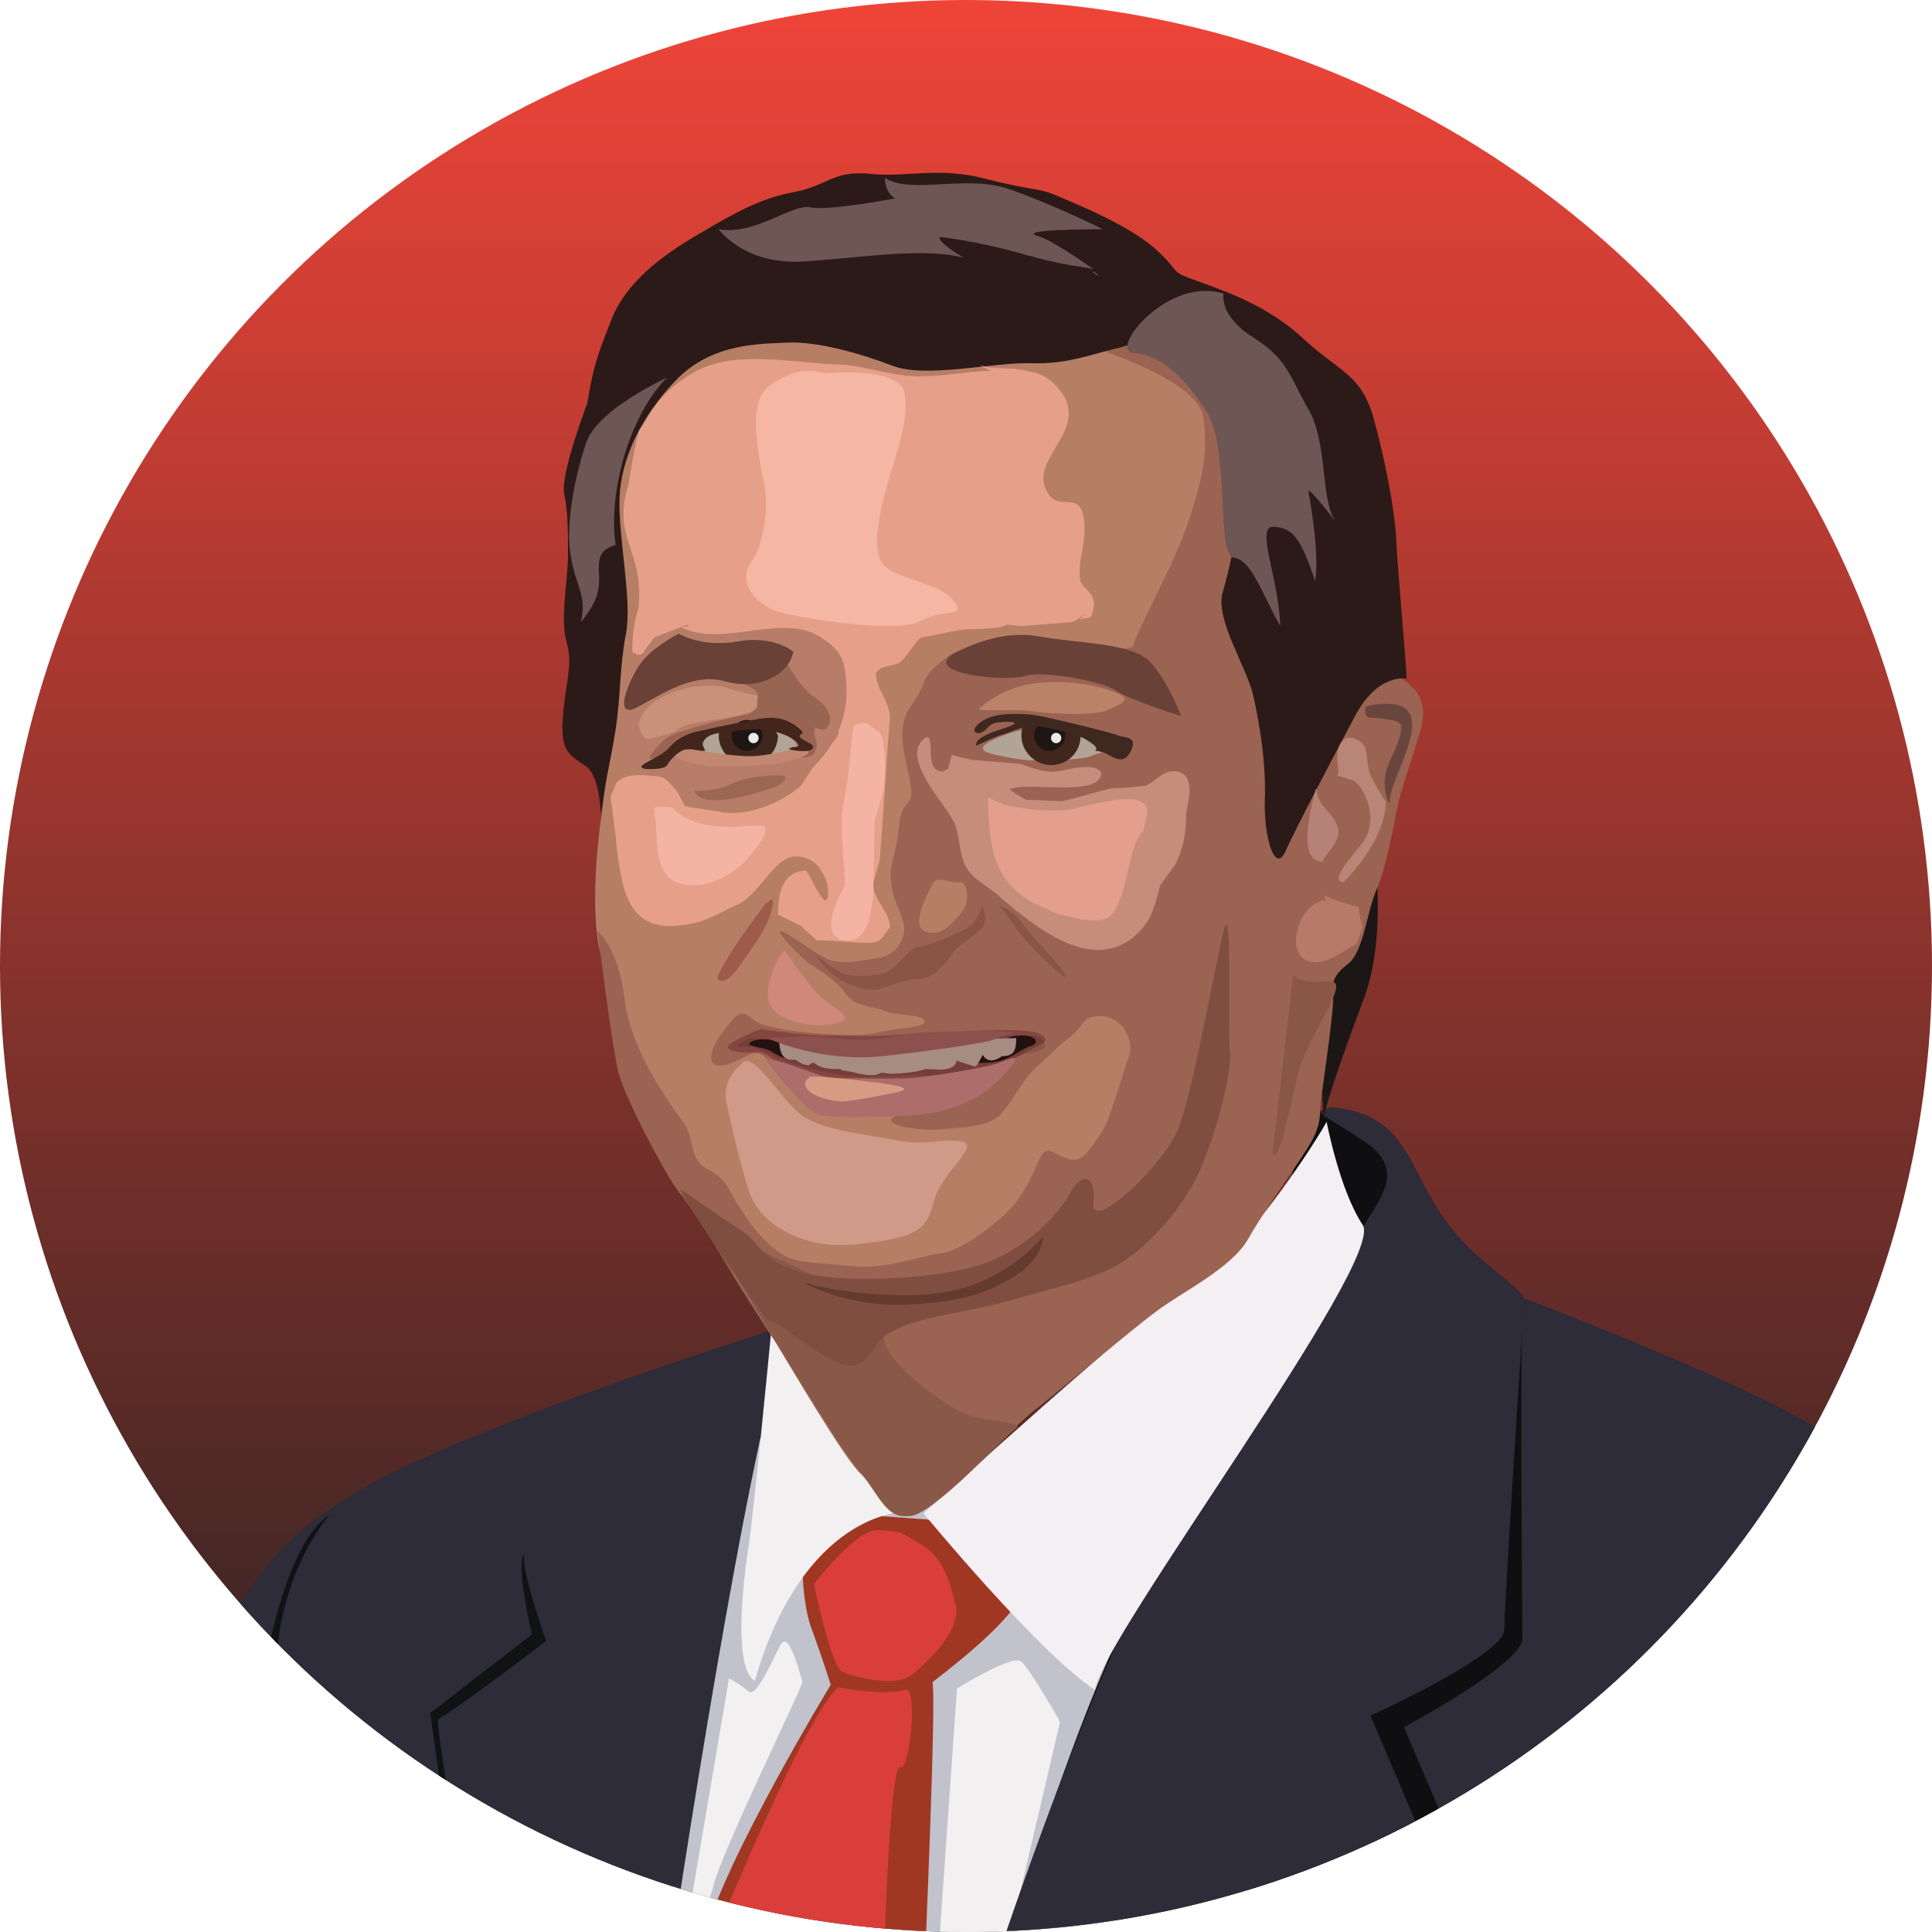 <?xml version="1.0" encoding="utf-8"?>
<!-- Generator: Adobe Illustrator 19.1.0, SVG Export Plug-In . SVG Version: 6.00 Build 0)  -->
<svg version="1.1" id="Layer_1" xmlns="http://www.w3.org/2000/svg" xmlns:xlink="http://www.w3.org/1999/xlink" x="0px" y="0px"
	 viewBox="0 0 150 150" style="enable-background:new 0 0 150 150;" xml:space="preserve">
<style type="text/css">
	.st0{clip-path:url(#SVGID_3_);}
	.st1{fill-rule:evenodd;clip-rule:evenodd;fill:#2D2C38;}
	.st2{fill-rule:evenodd;clip-rule:evenodd;fill:#C1C2CB;}
	.st3{fill-rule:evenodd;clip-rule:evenodd;fill:#F2F0F1;}
	.st4{fill-rule:evenodd;clip-rule:evenodd;fill:#0F0F11;}
	.st5{fill-rule:evenodd;clip-rule:evenodd;fill:#A03722;}
	.st6{fill-rule:evenodd;clip-rule:evenodd;fill:#D93E3B;}
	.st7{fill-rule:evenodd;clip-rule:evenodd;fill:#F3EFF2;}
	.st8{fill-rule:evenodd;clip-rule:evenodd;fill:#101214;}
	.st9{fill-rule:evenodd;clip-rule:evenodd;fill:#1C1716;}
	.st10{fill-rule:evenodd;clip-rule:evenodd;fill:#B77E66;}
	.st11{fill-rule:evenodd;clip-rule:evenodd;fill:#9B6351;}
	.st12{fill-rule:evenodd;clip-rule:evenodd;fill:#2C1A18;}
	.st13{fill-rule:evenodd;clip-rule:evenodd;fill:#E6A08A;}
	.st14{fill-rule:evenodd;clip-rule:evenodd;fill:#B77D69;}
	.st15{fill-rule:evenodd;clip-rule:evenodd;fill:#C99179;}
	.st16{fill-rule:evenodd;clip-rule:evenodd;fill:#9E5B4B;}
	.st17{fill-rule:evenodd;clip-rule:evenodd;fill:#69463D;}
	.st18{fill-rule:evenodd;clip-rule:evenodd;fill:#B98577;}
	.st19{fill-rule:evenodd;clip-rule:evenodd;fill:#B68278;}
	.st20{fill-rule:evenodd;clip-rule:evenodd;fill:#B77968;}
	.st21{fill-rule:evenodd;clip-rule:evenodd;fill:#854641;}
	.st22{opacity:0.169;clip-path:url(#SVGID_3_);}
	.st23{fill-rule:evenodd;clip-rule:evenodd;fill:#261510;}
	.st24{fill-rule:evenodd;clip-rule:evenodd;fill:#231110;}
	.st25{fill-rule:evenodd;clip-rule:evenodd;fill:#A68C81;}
	.st26{fill-rule:evenodd;clip-rule:evenodd;fill:#C58D7A;}
	.st27{fill-rule:evenodd;clip-rule:evenodd;fill:#E49E8C;}
	.st28{fill-rule:evenodd;clip-rule:evenodd;fill:#F4B3A3;}
	.st29{fill-rule:evenodd;clip-rule:evenodd;fill:#B2A397;}
	.st30{fill-rule:evenodd;clip-rule:evenodd;fill:#40261C;}
	.st31{fill-rule:evenodd;clip-rule:evenodd;fill:#1E1615;}
	.st32{fill-rule:evenodd;clip-rule:evenodd;fill:#EBE9E9;}
	.st33{fill-rule:evenodd;clip-rule:evenodd;fill:#976551;}
	.st34{fill-rule:evenodd;clip-rule:evenodd;fill:#3E2820;}
	.st35{fill-rule:evenodd;clip-rule:evenodd;fill:#8A5745;}
	.st36{fill-rule:evenodd;clip-rule:evenodd;fill:#BA8269;}
	.st37{fill-rule:evenodd;clip-rule:evenodd;fill:#694136;}
	.st38{fill-rule:evenodd;clip-rule:evenodd;fill:#C28771;}
	.st39{fill-rule:evenodd;clip-rule:evenodd;fill:#43251C;}
	.st40{fill-rule:evenodd;clip-rule:evenodd;fill:#AD6E6B;}
	.st41{fill-rule:evenodd;clip-rule:evenodd;fill:#8C504D;}
	.st42{fill-rule:evenodd;clip-rule:evenodd;fill:#D69C83;}
	.st43{fill-rule:evenodd;clip-rule:evenodd;fill:#9C6752;}
	.st44{opacity:0.349;clip-path:url(#SVGID_3_);}
	.st45{fill-rule:evenodd;clip-rule:evenodd;fill:#693C2D;}
	.st46{fill-rule:evenodd;clip-rule:evenodd;fill:#F6B6A4;}
	.st47{fill-rule:evenodd;clip-rule:evenodd;fill:#CF9B88;}
	.st48{fill-rule:evenodd;clip-rule:evenodd;fill:#D0887B;}
	.st49{fill-rule:evenodd;clip-rule:evenodd;fill:#8B5544;}
	.st50{fill-rule:evenodd;clip-rule:evenodd;fill:#8A5848;}
	.st51{fill-rule:evenodd;clip-rule:evenodd;fill:#7F4E40;}
	.st52{fill-rule:evenodd;clip-rule:evenodd;fill:#643B2E;}
	.st53{fill-rule:evenodd;clip-rule:evenodd;fill:#6D5653;}
</style>
<g>
	<defs>
		<circle id="SVGID_1_" cx="75" cy="75" r="75"/>
	</defs>
	<linearGradient id="SVGID_2_" gradientUnits="userSpaceOnUse" x1="75" y1="150" x2="75" y2="0">
		<stop  offset="0" style="stop-color:#212121"/>
		<stop  offset="1" style="stop-color:#EF4438"/>
	</linearGradient>
	<use xlink:href="#SVGID_1_"  style="overflow:visible;fill:url(#SVGID_2_);"/>
	<clipPath id="SVGID_3_">
		<use xlink:href="#SVGID_1_"  style="overflow:visible;"/>
	</clipPath>
	<g id="Shape_432_11_" class="st0">
		<g>
			<path class="st1" d="M142.3,111.7c-5.1-3.8-25-11.3-25-11.3l-13,27.5l3.2,23.8l35.6-1.5C143.1,150.2,147.4,115.5,142.3,111.7z"/>
		</g>
	</g>
	<g id="Shape_433_11_" class="st0">
		<g>
			<path class="st2" d="M81.4,116.7c-1.8-1.1-15.4-3-19.3-4.9c-3.9-1.8-4.8,2.3-4.8,2.3l-6.6,43.2h33.7l10-39.4
				C94.4,117.9,83.2,117.7,81.4,116.7z"/>
		</g>
	</g>
	<g id="Shape_437_11_" class="st0">
		<g>
			<path class="st3" d="M60.6,127.7c-0.7,1.3-1.9,4.2-2.5,3.6c-0.6-0.5-1.5-1-1.5-1l-3.4,20c0,0,1.5-1.2,2.2-3.9
				c0.6-2.6,6.9-15.4,6.9-15.8C62.2,130.3,61.3,126.5,60.6,127.7z"/>
		</g>
	</g>
	<g id="Shape_438_11_" class="st0">
		<g>
			<path class="st3" d="M79.3,129c-0.7-0.6-5,2.1-5,2.1l-1.5,21.4h5.1l4.4-18.8C82.3,133.6,79.9,129.5,79.3,129z"/>
		</g>
	</g>
	<g id="Shape_431_copy_11_" class="st0">
		<g>
			<path class="st4" d="M114.9,97.7c-4-3.5-4.4-6.6-6.4-9.2c-2-2.6-5.3-2.5-5.3-2.5c-1.1,0.5-1.1,0.1,2.7,2.6
				c3.8,2.5,0.5,5.1-0.3,7.2c-0.8,2-9.4,14.3-15,23.8c-5.5,9.4-9.8,23.3-9.8,23.3l35.6,8.5l-7.4-17.3c0,0,9.2-4.9,9.2-6.9
				c0-2-0.2-21.2,0-24.1C118.5,100.2,118.9,101.1,114.9,97.7z"/>
		</g>
	</g>
	<g id="Shape_429_11_" class="st0">
		<g>
			<path class="st4" d="M101.5,86.4l-6.6,27.3c0,0,8.9-11.6,12.4-20.5C110.8,84.4,101.5,86.4,101.5,86.4z"/>
		</g>
	</g>
	<g id="Shape_434_11_" class="st0">
		<g>
			<path class="st5" d="M72.4,118l-4.2-0.3c0,0-5.9,1.1-5.9,3.3c0,0-0.1,3.5,0.8,5.7c0.7,1.9,1.4,4.1,1.4,4.1s-8.2,13.5-9.8,19.6
				c-1.6,6.2,17.1,2,17.1,2s0.9-20.3,0.6-21.8c3-2.3,6-4.9,6.8-6.6S72.4,118,72.4,118z"/>
		</g>
	</g>
	<g id="Shape_439_11_" class="st0">
		<g>
			<path class="st6" d="M74.2,124.6c-0.5-2-1.1-3.8-2.7-4.7c-1.7-1-1.5-1-3.3-1.1c-1.8-0.1-5,4.2-5,4.2s1.3,6.4,2.2,6.8
				s4,1.2,5.3,0.3C72.7,128.5,74.6,126.3,74.2,124.6z"/>
		</g>
	</g>
	<g id="Shape_440_11_" class="st0">
		<g>
			<path class="st6" d="M70.3,131.2c-1.8,0.5-5.2-0.2-5.2-0.2c-2.4,1.8-9.4,18.9-9.4,18.9s12.9,1.9,13,0.6c0-1.3,0.5-13.8,1.2-13.3
				C70.6,137.7,71.3,130.9,70.3,131.2z"/>
		</g>
	</g>
	<g id="Shape_436_11_" class="st0">
		<g>
			<path class="st1" d="M29,115.1c-9.6,5.3-12,10.2-15.5,25.3c-3.5,15,38.7,10.5,38.7,10.5s6-40.2,9.2-48.1
				C61.4,102.8,38.6,109.9,29,115.1z"/>
		</g>
	</g>
	<g id="Shape_431_11_" class="st0">
		<g>
			<path class="st1" d="M114.9,97.7c-4-3.5-4.4-6.6-6.4-9.2c-2-2.6-5.3-2.5-5.3-2.5c-1.1,0.5-1.1,0.1,2.7,2.6
				c3.8,2.5,0.5,5.1-0.3,7.2c-0.8,2-9.4,14.3-15,23.8c-5.5,9.4-13.2,32.5-13.2,32.5l36.5-1.3l-7.5-17.6c0,0,10.4-4.7,10.4-6.7
				c0-2,1.2-20.4,1.4-23.3C118.5,100.2,118.9,101.1,114.9,97.7z"/>
		</g>
	</g>
	<g id="Shape_430_11_" class="st0">
		<g>
			<path class="st7" d="M105.8,95.1c-1.8-2.7-2.8-8-2.8-8c-1,1.8-5.8,9.2-9,11.3c-5,3.3-22.3,19.1-22.3,19.1s8.9,10.8,13.3,13.7
				C85.6,127.1,107.6,97.9,105.8,95.1z"/>
		</g>
	</g>
	<g id="Shape_435_11_" class="st0">
		<g>
			<path class="st3" d="M59.9,103.1c-0.2,2.1-1.4,14.5-1.8,17.1c-0.4,2.6-1.2,9.3,0.5,10.3c3.8-13.1,11.5-13.1,11.5-13.1
				C68.5,115.6,63.5,110.7,59.9,103.1z"/>
		</g>
	</g>
	<g id="Shape_441_11_" class="st0">
		<g>
			<path class="st8" d="M34,133.5c2.3-1.4,8.4-6.1,8.4-6.1s-2-5.6-1.7-6.8c-0.7,0.9,0.6,6.3,0.6,6.3l-7.9,6.1l2.4,17l0.8-0.1
				C36.6,149.8,33.9,134.8,34,133.5z"/>
		</g>
	</g>
	<g id="Shape_442_11_" class="st0">
		<g>
			<path class="st8" d="M18.5,148.7l1.4,0.5c0,0,0.9-15.5,1.7-21.8s4-9.8,4-9.8C19.3,121.7,18.5,148.7,18.5,148.7z"/>
		</g>
	</g>
	<g id="Shape_382_11_" class="st0">
		<g>
			<path class="st9" d="M106.9,68.3c0,0-5.9,3.3-5.1,6.8c0.8,3.6,0.9,12.8,1,11.7c0.1-1.1,1.6-5.3,3.1-9.3S106.9,68.3,106.9,68.3z"
				/>
		</g>
	</g>
	<g id="Shape_401_11_" class="st0">
		<g>
			<path class="st10" d="M98.7,56.5c-0.3-2.1-0.3-6.9-0.2-11.5c0.1-4.6-0.8-8.3-1.9-13.5s-12-5-17-3.9c-5.1,1.1-9.6-0.8-13.8-1.7
				c-4.2-0.9-9.3-0.9-13,2c-3.7,2.9-5.6,10.7-5.5,14c0.1,3.3,0.7,12,0.1,14.5c-0.5,2.5-0.4,5.3-0.8,7.6c-0.3,2.3-0.6,6.1-0.2,8.9
				c0.4,2.8,3.3,11,5.8,16.5c2.5,5.5,8.3,11.9,15,12.6s23.2-13.4,23.7-14.1C93,84.9,98.9,58.6,98.7,56.5z"/>
		</g>
	</g>
	<g id="Shape_387_11_" class="st0">
		<g>
			<path class="st11" d="M109.7,53.4c-1.2-1.2-2.4-1.5-3.8-0.3c-1.3,1.2-7.2,5.9-7.2,4.5c0-1.4,0.9-21.1,0.3-23.4
				c-0.5-2.3-2-16.3-14.4-7.3c0,0,8.3,2.5,8.8,5.4s-0.2,5.4-1.2,8.4s-4,8.4-4.2,9.4c-0.2,1-11.7-1.1-14.3,0.8
				c-2.6,1.9-1.4,1.7-2.9,3.8c-1.5,2-0.3,4.5-0.1,6.3c0.3,1.8-0.7,0.9-0.9,3.1c-0.2,2.3-0.8,2.9-0.6,4.4c0.1,1.5,0.9,2.5,1,3.4
				c0.1,1-0.6,2.3-2.1,2.5s-3,0.6-4.2-0.1c-1.2-0.7-2.9-2-3.3-2c-0.4,0,1.6,2.1,2.5,2.7c0.8,0.5,1.9,1.2,2.6,2.2
				c0.7,1,2.1,0.9,3,1.3s3,0.2,3.1,0.8c0,0.5-2.2,0.5-3.8,0.9s-6.5-0.1-7.3-0.3c-0.8-0.2-1.6-0.2-2.4-0.9c-0.8-0.6-1-0.4-2.1,1
				c-1.1,1.4-1.5,3,0,2.7c1.5-0.3,2.2-1.4,3.1-0.7c0.9,0.8,1.1,1.3,2.8,1.4c1.7,0.1,3.8,0.5,5.1,0.5c1.3,0,4.9-0.2,5.8,0.1
				c0.9,0.3,1.7,1.5,0.6,1.9c-1.1,0.4-3.2,0.2-4.2,0.8c-1,0.6,1.7,1.1,3.5,1c1.7-0.2,3.9-0.1,4.9-1.3c1-1.2,1.7-2.7,2.7-3.6
				c1.1-0.9,1.5-1.5,2.6-2.3s0.8-1.7,2.5-1.6c1.8,0.2,2.5,2.1,2,3.3c-0.5,1.2-1.4,4.9-2.2,5.9c-0.8,1.1-1.4,2.4-2.7,1.8
				c-1.3-0.5-1.4-1.1-2.1,0.3c-0.6,1.5-1.4,2.9-2.4,3.9c-1,1-3.7,3.1-5.1,3.2c-1.4,0.1-4.1,1.3-7,1c-2.8-0.3-4.4-0.2-5.5-1
				c-1.1-0.7-2.2-2-3-3.3c-0.9-1.2-1-2.4-2.6-3.2c-1.6-0.8-1-2.3-1.9-3.6c-1-1.4-4.1-5.5-4.6-9.6s-2.1-5.3-2.1-5.3s1.1,8.9,1.6,10.9
				s3.5,7.7,4.6,9.2c1.2,1.5,2.7,3.9,4,6.1c1.3,2.2,2.9,4.6,3.6,5.7c0.7,1.1,5.3,9,6.6,10.2c1.3,1.2,2.1,4.3,4.4,3
				c2.3-1.3,8-7.1,9.1-7.9c1.1-0.8,7.7-6.4,9.5-7.7c1.8-1.4,5.8-3.3,7.1-5.6c1.3-2.3,3.6-5.4,4.7-7.2c1.1-1.8,0.8-2.4,1-3.9
				c0.2-1.5,1-6.9,0.9-7.8c-0.1-0.9-0.1-1.5,1.2-2.5c1.2-1,1.4-4,2.2-5.8s1.4-5.5,1.7-6.8s1.1-3.4,1.4-4.6
				C110.5,56.3,110.9,54.6,109.7,53.4z"/>
		</g>
	</g>
	<g id="Shape_382_copy_11_" class="st0">
		<g>
			<path class="st12" d="M108.4,41.9c-0.1-2.3-0.9-6.4-1.8-9.6c-1-3.3-2.6-3.4-5.4-6s-6.1-3.7-8.3-4.5c-2.2-0.8-1.1-0.5-3-2.3
				s-5.7-3.4-7.6-4.2c-1.8-0.8-1.8-0.4-5.7-1.4c-3.8-1-6.1-0.1-9-0.4c-2.9-0.3-3.3,0.9-5.9,1.4c-2.7,0.5-4.6,1.6-7.5,3.3
				c-2.9,1.7-5.7,3.8-6.8,6.8c-1.2,3-1.4,3.9-1.8,6.3c0,0-2.1,5.5-1.8,7c0.3,1.5,0.3,2.9,0.3,5.1c-0.1,2.2-0.6,4.8-0.1,6.5
				c0.5,1.7-0.1,3.1-0.3,5.8c-0.2,2.7,0.5,2.9,1.8,3.8c1.4,1,1,5.3,1.3,2.9c0.3-2.4,0.6-3.2,1-5.8c0.4-2.6,0.3-4.8,0.8-7.4
				s-0.6-7.4-0.5-10.5c0.1-3,1.6-6.3,4.4-9.2s6.6-2.8,8.7-2.9c2.2-0.1,5.5,0.8,8.1,1.8s7.9-0.3,10.8-0.2c2.9,0.1,4.9-0.8,6.8-1.2
				c1.8-0.5,2-0.8,4.6,0.9c2.6,1.6,4.5,5.6,4.8,8.6s-0.8,7.5-1.4,9.6c-0.5,2.1,1.9,5.7,2.4,7.9c0.5,2.2,1,5.2,0.9,8.1
				c-0.1,2.9,0.8,5.8,1.6,4s3.6-7.1,5.4-10.5c1.8-3.4,4-2.9,4-2.9C109.2,51.5,108.5,44.2,108.4,41.9z"/>
		</g>
	</g>
	<g id="Shape_386_11_" class="st0">
		<g>
			<path class="st13" d="M84.2,45.6c0,0-0.1-0.1-0.1-0.1c-0.1-0.1-0.1-0.2-0.2-0.3c-0.3-1.4,0.3-2.6,0.3-4c0-3.8-2-1-3-3.2
				c-1.1-2.3,2.8-4.3,1.5-7.1c-1.2-2-2.6-2-3-2.1c-0.8-0.3-2.6-0.1-3.5-0.4l0,0c-0.4-0.1,1.1,0.5,0.6,0.4c-1.2,0-3.6,0.4-4.8,0.4
				c-2.3,0.2-4.6-0.8-6.9-0.9c-3.5-0.1-8.1-1.2-11.2,0.6c-3.2,1.8-3.7,4-4.2,4.4c-0.3,0.4-0.9,4.3-0.9,4.3c-1.3,4.2,1.1,5,0.8,9.2
				c0,0,0,0.1,0,0.1V47c0,0,0,0.1,0,0.1c-0.3,1-0.5,2-0.5,3.1v0.4c0.1,0.1,0.2,0.1,0.3,0.2c0.6,0.2,2.7-1,3.9-1.1c1,0,2,0,3.1,0
				c2.6-0.3,7.5-0.2,9,2.3c0.4,0.7-0.1,2.4-0.2,3.2c0,0.6-0.1,1.2-0.1,1.8c-0.2,0.4-0.6,0.9-1,1.1c-0.6,1-1.3,1.9-1.9,2.9
				c-1.5,1.3-3.9,2.3-5.9,2.1c-1-0.2-2.1-0.3-3.1-0.5c-0.5-0.8-0.9-2.1-2-2.3c-1-0.1-2.8-0.4-3.4,0.6c-0.1,0.3-0.3,0.7-0.4,1
				c0.2,1.4,0.4,2.8,0.5,4.1c0.5,3.7,1.1,6.7,5.8,5.7c1.2-0.2,2.3-0.9,3.4-1.4c1.8-0.7,2.9-3.6,4.5-3.8c1.5-0.1,2.2,0.9,2.6,2
				c0.1,0.3,0.2,1.4-0.1,1.4h-0.1c-0.6-0.6-0.9-1.6-1.4-2.3c-1.9,0-2.2,1.9-2.2,3.4c0.6,0.3,1.2,0.6,1.8,0.9
				c0.4,0.4,0.8,0.7,1.2,1.1c1.4,0,2.6,0.2,4,0.2c1.2,0,1.1-0.6,1.7-1.2c0-1.2-1.4-2.2-1.3-3.5c0.2-0.6,0.3-1.1,0.5-1.7
				c0.3-3.7,0.5-7.5,0.8-11.2c-0.1-1.2-1.1-2.2-1.1-3.3c0.3-0.7,1.3-0.5,1.9-0.9c0.6-0.5,1-1.4,1.6-1.9c1-0.2,2.1-0.4,3.1-0.6
				c0.7-0.1,3.1,0,3.5-0.4c0.4,0,0.9,0.1,1.3,0.1c1.3-0.1,2.6-0.2,3.8-0.3c0.4-0.1,0.9-0.6,1.1-0.6c-0.2,0.1-0.3,0.2-0.5,0.4
				c0.3-0.1,0.6-0.1,0.9-0.2c0-0.1,0.1-0.2,0.1-0.3C85.1,46.8,84.9,46.2,84.2,45.6z"/>
		</g>
	</g>
	<g id="Shape_398_11_" class="st0">
		<g>
			<path class="st14" d="M65.7,53c-0.1-1.9-0.5-2.6-2.1-3.6c-3-1.8-7.5,0.9-10.7-0.7l0.6-0.1c0,0-0.1-0.1-0.1-0.1
				c-0.8,0.3-1.6,0.6-2.4,0.9c-0.1,0-0.1,0.1-0.2,0.1c-0.6,0.8-1.2,1.5-1.5,2.5c-0.2,0.7-0.4,1.4-0.6,2.1c-0.1,1.3-0.1,2.7-0.2,4
				c0.1,0.5,0.2,1,0.4,1.5c0.7,0.7,2,0.3,2.8,0.9c0.6,0.6,1.1,1.2,1.7,1.8c1.5,0.7,5.9,0.3,7.2-0.6C63.5,59.6,66,57.1,65.7,53z"/>
		</g>
	</g>
	<g id="Shape_415_11_" class="st0">
		<g>
			<path class="st11" d="M63.3,56.5c0.3-0.6,0.1-1.4-0.8-1.2c-0.9,0.2-3.1-0.1-4.7,0.2s-4.4,1.1-5.5,1.5c-1,0.4-1.9,1.8-1.9,1.8
				c0,0.5,2.3-0.8,2.9-1s0.6-0.4,3.1-1c2.5-0.6,4,0,5.1,0.4c1.1,0.4,0.1,0.6-0.4,1s0.3,0.6,1.2,0.6c0.9,0,0.9-0.3,1.1-0.8
				C63.5,57.4,63,57.1,63.3,56.5z"/>
		</g>
	</g>
	<g id="Shape_399_11_" class="st0">
		<g>
			<path class="st15" d="M49.6,56.4c0-0.1,0-0.1,0-0.2c0,0,0-0.1,0-0.1C49.6,56.2,49.6,56.3,49.6,56.4z M56.4,53.4
				c-2-0.6-6.3,0.4-6.8,2.8c0,0.3,0.2,1.2,0.8,1.2c0.7-0.2,1.4-0.4,2.1-0.6c0.6-1.2,6.8-0.6,6.8-2.7C59.3,54.1,58,53.9,56.4,53.4z"
				/>
		</g>
	</g>
	<g id="Shape_400_11_" class="st0">
		<g>
			<path class="st16" d="M59.5,70.1L59.5,70.1c-0.6,0.7-3.8,5.1-3.8,5.9c0.5,0.6,1.5-0.6,1.7-1c1-1.4,2.6-3.4,2.6-5.1
				C59.8,69.7,59.7,70.1,59.5,70.1z"/>
		</g>
	</g>
	<g id="Shape_388_11_" class="st0">
		<g>
			<path class="st17" d="M108.4,54.7c-0.7-0.1-1.7-0.1-2.4,0.2c0,0.1,0,0.2,0,0.3c0,0.1,0,0.3,0.1,0.4l0,0c0,0,0,0,0.1,0.1
				c0,0,2,0.1,2.4,0.4c0.1,0.1,0.1,0.1,0.2,0.2c0,1.6-1.3,2.9-1.3,4.4c0,0.2,0.1,1.6,0.4,1.6C107.8,60.5,111.5,55.4,108.4,54.7z"/>
		</g>
	</g>
	<g id="Shape_389_11_" class="st0">
		<g>
			<path class="st18" d="M106.3,59.9c-0.3-1,0.1-2.3-1.3-2.6c-1.2-0.2-1.3,1.5-1.1,2.3c0,0.1,0,0.2,0,0.3l0,0c0,0,0,0.1,0,0.1
				c0,0,0-0.1,0-0.1c0,0,0,0,0,0.1c0,0.1-0.1,0.2-0.1,0.2c0.4,0.1,0.9,0.3,1.3,0.4c0.2,0.2,0.4,0.3,0.5,0.5c0.8,1.2,1.1,2.7,0.4,4
				c-0.2,0.5-2.5,2.8-2,3.3c0.1,0,0.2,0.1,0.3,0.1c1.5-1.5,3.3-4,3.3-6.3C107.6,62.4,106.3,60.1,106.3,59.9z"/>
		</g>
	</g>
	<g id="Shape_390_11_" class="st0">
		<g>
			<path class="st19" d="M103.9,64.4c-0.2-1.2-1.7-1.8-1.7-3.2c0,0.1-0.1,0.1-0.1,0.2c0.2-0.3-1.8,5.5,0.6,5.5
				C102.6,66.6,104.1,65.4,103.9,64.4z"/>
		</g>
	</g>
	<g id="Shape_391_11_" class="st0">
		<g>
			<path class="st20" d="M105.5,70.4c-0.3,0-2.5-0.7-2.7-0.9l0.1,0.4c0,0,0.1,0,0.1,0c0,0-0.1,0.1-0.1,0.1l0-0.1
				c-2,0.1-3.2,4-1.4,4.7c1.3,0.5,2.8-0.8,3.8-1.3c0.2-0.4,0.3-0.8,0.5-1.3C105.7,71.6,105.5,71,105.5,70.4z"/>
		</g>
	</g>
	<g id="Shape_393_11_" class="st0">
		<g>
			<path class="st21" d="M80.8,80.3c-0.8-0.5-4.5-0.3-5.9-0.2c-1.4,0.1-5.1,0.2-6.2,0.3c-1.1,0.1-2.9,0-4.6,0c-1.7,0-5-0.5-5-0.5
				s-1,0.3-2.2,1c-1.2,0.7,0.7,0.9,1.8,0.8c1.2-0.1,2,1.6,2.9,1.6c1,0,2.4,0.3,3.3,0.5s4.2,0,5.1,0s3.7,0,5-0.1
				c1.3-0.1,4.1-1.7,5-2.2C81,81,81.6,80.8,80.8,80.3z"/>
		</g>
	</g>
	<g id="Shape_411_11_" class="st22">
		<g>
			<path class="st23" d="M80.1,80.4c-0.5,0-2-0.1-2.7,0.1c-0.6,0.2-1.6,0.8-1.6,0.8l-3.8,1l-1.2,0.2l-2.9,0.2l-4.2-0.1l-3.1-1.5
				c0,0-1.9-0.6-2.3-0.5c0,0-1,0.3-1,0.6s0.5-0.1,1.2,0.1s1.6,0.8,2,0.9s3.7,1.5,7.1,1.4c3.4-0.1,3.9-0.1,4.8-0.1
				c0.9,0,2.8-0.5,3.6-0.5c0.8-0.1,3.1-1.1,3.7-1.2s1.2-0.2,1.4-0.5C81.3,80.8,80.6,80.4,80.1,80.4z"/>
		</g>
	</g>
	<g id="Shape_409_11_" class="st0">
		<g>
			<path class="st24" d="M60.3,80.8c0,0-1.4-0.3-2,0.1c-0.6,0.4,1,0.3,1.7,0.8s1.6,0.6,2.4,0.8C63.1,82.6,60.9,81,60.3,80.8z
				 M79.1,80.4c-1.2,0.1-1,0.4-1.4,0.7c-0.4,0.3-1.6-0.1-2.2,1.4c0,0,1.1,0.1,2-0.1c1-0.2,2-1.1,2.6-1.2
				C80.8,80.9,80.3,80.3,79.1,80.4z"/>
		</g>
	</g>
	<g id="Shape_392_11_" class="st0">
		<g>
			<path class="st25" d="M72,81.2c-2.4,0.2-4.7,0.2-7,0.2c-1.3,0-3-0.7-4-0.6c-0.2,0-0.3,0.1-0.5,0.1c0,0,0,0.1,0,0.1c0,0,0,0,0,0
				c0.1,1,0.4,1.3,1.2,1.3c0.4,0.1,0.5,0.4,1.1,0.4c0.1-0.1,0.3-0.2,0.4-0.2c0.5,0.5,1.3,0.5,2.1,0.5c0,0,0,0,0,0l0,0v0h0
				c0,0,0,0.1,0,0.1c0.8,0,2.3,0.7,3.1,0.2c0.1,0,0.3,0,0.3,0c0.4,0.2,2.9-0.1,3.1-0.3c0.9,0,2.3,0.3,2.5-0.7c0,0,0,0,0,0
				c0,0,0,0,0,0c0,0,0.1,0.1,0.1,0.1c0.4,0.1,0.9,0.3,1.3,0.4c0.1,0.1,0.6-0.9,0.6-0.9c0.5,0.9,1.5,0.1,1.5,0.1
				c0.9,0,1.1-0.4,1.1-1.4C76.6,80.6,74.3,80.9,72,81.2z M60.4,81L60.4,81C60.4,81,60.4,81,60.4,81C60.4,81,60.4,81,60.4,81z"/>
		</g>
	</g>
	<g id="Shape_394_11_" class="st0">
		<g>
			<path class="st26" d="M91.7,60c-1.1-0.5-1.8,0.5-2.7,1c-0.9,0.1-1.8,0.2-2.7,0.2c-1.3,0.3-2.5,0.7-3.8,1c-0.9,0-1.8-0.1-2.8-0.1
				c-0.3-0.1-1.3-0.8-1.3-0.8c1.1-0.7,7.1,0.7,7.1-1.3c-0.5-0.9-2.7-0.2-3.5-0.1c-1,0.1-1.9-0.3-2.8-0.6c-1.2-0.1-2.4-0.2-3.7-0.3
				c-0.5-0.1-1-0.2-1.6-0.4c-0.1,0.4-0.2,0.8-0.3,1.1c-0.1,0.1-0.3,0.1-0.4,0.2c-1.4,0-0.7-2.3-1.1-2.6c0,0-0.1-0.1-0.1-0.1
				c-0.1,0.1-0.2,0.1-0.3,0.2c-1.7,1.5,1.5,4.8,2.3,6.3c0.6,1.2,0.4,2.5,1,3.6c0.5,1,1.9,1.6,2.7,2.4c2.7,2.3,7.3,6.1,10.7,2.7
				c1.1-1.1,1.3-2.3,1.7-3.7c0.4-0.5,0.7-1,1.1-1.5c0.7-1.3,0.9-2.6,0.9-4C92.2,62.3,92.8,60.5,91.7,60z"/>
		</g>
	</g>
	<g id="Shape_395_11_" class="st0">
		<g>
			<path class="st27" d="M76.6,61.9L76.6,61.9C76.6,61.9,76.6,61.9,76.6,61.9L76.6,61.9z M88.7,62.3c-1.3-0.8-4.7,0.5-6.1,0.6
				c-1.7,0.1-3-0.1-4.6-0.4c-0.4-0.2-0.9-0.4-1.3-0.6c0.1,3.5,0.2,6.3,3.5,8.2c0.7,0.3,1.3,0.6,2,0.9c1.1,0.2,3.4,1,4.2-0.1
				c1.3-1.8,1.1-5.2,2.4-6.4C88.8,63.8,89.5,62.8,88.7,62.3z"/>
		</g>
	</g>
	<g id="Shape_396_11_" class="st0">
		<g>
			<path class="st28" d="M59.4,64.3c0-0.4-2-0.1-2.2-0.1c-1.8,0-3.7-0.1-5-1.5c-0.2,0-1.4-0.2-1.4,0.1c0,0.1,0.1,0.2,0.1,0.3
				c0,0-0.1,0-0.1,0c0.4,1.7-0.3,4.8,2,5.5c2.1,0.6,4.6-0.9,5.7-2.5C58.8,65.7,59.6,64.8,59.4,64.3z"/>
		</g>
	</g>
	<g id="Shape_397_11_" class="st0">
		<g>
			<path class="st28" d="M68.3,56.9c-0.4-0.3-0.7-0.6-1.1-0.8c-0.3,0-0.7,0.2-0.9,0.2c0,0.2-0.1,0.3-0.1,0.5l0-0.1
				c-0.2,1.9-0.3,3.7-0.7,5.6c-0.4,1.8,0.1,4.6,0.1,6.5c-0.6,0.9-2,3.9-0.1,4.2c1.9,0.3,2.1-2.1,2.3-3.4c0-1.9,0.1-3.9,0.1-5.8
				c0.2-0.7,0.4-1.4,0.6-2C68.8,60.8,68.8,57.4,68.3,56.9z"/>
		</g>
	</g>
	<g id="Shape_402_11_" class="st0">
		<g>
			<path class="st29" d="M85.5,58c-0.5-0.5-2.2-1.1-4.3-1.4s-4.4,1-4.4,1c-1.4,0.8,0.5,1,2,1.3s5.3,0.1,5.9-0.2S86,58.5,85.5,58z"/>
		</g>
	</g>
	<g id="Ellipse_9_11_" class="st0">
		<g>
			<path class="st30" d="M83.7,56.6C82,56.5,80,55.3,79.6,56c-0.2,0.3-0.3,0.7-0.3,1.1c0,1.2,1,2.3,2.3,2.3s2.3-1,2.3-2.3
				C83.8,56.9,83.7,56.8,83.7,56.6z"/>
		</g>
	</g>
	<g id="Ellipse_9_copy_11_" class="st0">
		<g>
			<circle class="st31" cx="81.5" cy="57.1" r="1.2"/>
		</g>
	</g>
	<g id="Ellipse_9_copy_2_11_" class="st0">
		<g>
			<circle class="st32" cx="82" cy="57.3" r="0.4"/>
		</g>
	</g>
	<g id="Shape_416_11_" class="st0">
		<g>
			<path class="st33" d="M63.2,54.1c-1.3-0.9-2.3-3-2.3-3s-4.2-0.2-6.2-0.1c-2,0.1,0.4,1.1,2.5,1.9c2.2,0.8,1.5,1,1.6,1.8
				c0.1,0.8-2.7,1.5-2,1.4c0.6-0.1,3-0.4,4.4-0.4c1.5,0,2.5,1.4,3,0.8C64.7,55.9,64.5,55,63.2,54.1z"/>
		</g>
	</g>
	<g id="Shape_403_11_" class="st0">
		<g>
			<path class="st34" d="M86.8,57.1c-0.4-0.2-5.7-1.5-6.6-1.6s-2.8-0.2-3.8,0.4c-1,0.6-0.9,1.1-0.3,1c0.5-0.1,0.6-0.7,1.3-0.8
				c0.7-0.1,1.8-0.1,1.2,0.2s-3,0.8-2.8,1.6c0,0,1-0.5,1.8-0.8c0.9-0.2,1.9-0.9,3.1-0.7c1.3,0.2,2.9,0.6,3.6,1
				c0.6,0.4,0.9,0.6,0.8,0.8c-0.1,0.2-0.1,0,0.5,0.2c0.7,0.2,1.6,1.2,2.2-0.1C88.4,57.1,87.2,57.3,86.8,57.1z"/>
		</g>
	</g>
	<g id="Shape_404_11_" class="st0">
		<g>
			<path class="st35" d="M100.4,75.7c0,0-1.5,13.1-1.6,13.8c0.4,1.3,1.4-3.8,2-6.2c0.7-2.5,2.5-4.9,2.9-6.4
				C104.1,75.4,101.7,76.9,100.4,75.7z"/>
		</g>
	</g>
	<g id="Shape_405_11_" class="st0">
		<g>
			<path class="st36" d="M86.7,53.8c-1.3-0.5-3.1-1-5.9-0.8s-4.5,1.8-4.5,1.8c-1.4,0.6,2.5,0.2,3.7,0.4c1.2,0.2,4.6,0.4,5.8,0
				C87,54.7,88,54.3,86.7,53.8z"/>
		</g>
	</g>
	<g id="Shape_402_copy_11_" class="st0">
		<g>
			<path class="st29" d="M62,58c-0.5-0.5-0.4-1.2-2.5-1.6s-6.3,1.1-6.3,1.1c-1.4,0.8,0.5,1,2,1.3s5.3,0.1,5.9-0.2S62.5,58.5,62,58z"
				/>
		</g>
	</g>
	<g id="Ellipse_9_copy_3_35_" class="st0">
		<g>
			<path class="st30" d="M60.2,56.6c-1.7-0.1-3.4-0.7-3.8,0c-0.2,0.3-0.6,0.1-0.6,0.5c0,1.2,1,2.3,2.3,2.3c1.2,0,2.3-1,2.3-2.3
				C60.3,56.9,60.2,56.8,60.2,56.6z"/>
		</g>
	</g>
	<g id="Ellipse_9_copy_3_33_" class="st0">
		<g>
			<circle class="st31" cx="58" cy="57.1" r="1.2"/>
		</g>
	</g>
	<g id="Shape_385_11_" class="st0">
		<g>
			<path class="st37" d="M89.3,51.4c-1.4-1.5-5.3-1.4-8.7-2c-3.5-0.6-6.8,1.5-6.8,1.5c-1.8,1.5,4.4,2,5.7,1.6
				c1.3-0.5,6.2,0.4,7.1,1.1c1,0.7,5.1,2,5.1,2S90.7,52.9,89.3,51.4z M57.3,49.8c-2.8,0.5-4.6-0.6-4.6-0.6s-2.2,1.1-3.1,2.5
				c-0.9,1.4-2,4.2-0.1,3.2s4.3-2.7,6.8-2c2.5,0.7,4.9-0.4,5.3-2.3C61.6,50.6,60.1,49.3,57.3,49.8z"/>
		</g>
	</g>
	<g id="Ellipse_9_copy_3_31_" class="st0">
		<g>
			<circle class="st32" cx="58.5" cy="57.3" r="0.4"/>
		</g>
	</g>
	<g id="Shape_407_11_" class="st0">
		<g>
			<path class="st38" d="M62,58.2c-0.8-0.1-1.3,0.3-3.3,0.5c-2,0.1-5.2-0.6-5.2-0.6c-2.8,0.7,0.8,1.3,1.7,1.4
				c0.9,0.1,4.5-0.1,5.1-0.2c0.5-0.1,1.9-0.4,2.3-0.7C63,58.3,62.7,58.3,62,58.2z"/>
		</g>
	</g>
	<g id="Shape_406_11_" class="st0">
		<g>
			<path class="st39" d="M63.1,57.9c-0.1-0.2-1.2-0.6-1-0.8c0.1-0.2,0.6-0.1-0.4-0.8s-2-0.6-2.7-0.5c-0.6,0.1-3.2,0.6-4.4,0.9
				c-1.2,0.2-2,0.6-2.7,1.4c-0.7,0.8-2.9,1.4-1.8,1.6c0,0,1.5,0.1,1.7-0.3c0.2-0.4,0.9-1.1,1.4-1.2s1,0.1,1.4,0.1
				c0.4,0-0.2-0.3,0-0.7c0.2-0.4,0.6-0.6,1.3-0.7s2.9-0.4,3.8-0.2c0.9,0.2,1.5,0.4,2,0.8s0.3,0.5-0.1,0.5c-0.4,0.1-0.6,0.2,0.4,0.3
				S63.2,58.1,63.1,57.9z"/>
		</g>
	</g>
	<g id="Shape_413_11_" class="st0">
		<g>
			<path class="st40" d="M77.6,82.5c-1,0.4-5.5,1.1-6.8,1.2c-1.3,0.1-5.3,0-6.2,0c-0.9,0-5.4-2.1-5-1.2c0,0,2.7,3.5,3.8,4
				c1.1,0.4,5.2,0.2,7.3,0.1s3.8-0.7,5.1-1.4c1.2-0.7,2.2-1.8,2.8-2.5C79.2,81.9,78.6,82.1,77.6,82.5z"/>
		</g>
	</g>
	<g id="Shape_410_11_" class="st0">
		<g>
			<path class="st41" d="M76.3,80c-0.7,0.1-5.3,0.1-6,0.3s-3.6,0.5-4.3,0.4c-0.8-0.1-3.4-0.3-4.1-0.2c-0.7,0.1-2.4-0.1-2.1,0.2
				c0,0,4,1.8,8.7,1.3c4.7-0.5,8.1-1.1,8.4-1.2s1.8-0.7,2.3-0.6C79.7,80.4,77,79.9,76.3,80z"/>
		</g>
	</g>
	<g id="Shape_412_11_" class="st0">
		<g>
			<path class="st42" d="M69.1,84.2c-0.6-0.1-6.6-0.9-6.3-0.5c0,0-0.6,0.3-0.1,0.9c0.5,0.6,2.2,1,3,0.9c0.9-0.1,3.7-0.6,4.3-0.8
				S69.7,84.3,69.1,84.2z"/>
		</g>
	</g>
	<g id="Shape_414_11_" class="st0">
		<g>
			<path class="st43" d="M60.5,60.2c-1,0-2.5,0.1-3.8,0.7s-2.8,0.5-2.8,0.5c0.6,1.6,5.1,0.1,6-0.2S61.5,60.2,60.5,60.2z"/>
		</g>
	</g>
	<g id="Shape_417_11_" class="st0">
		<g>
			<path class="st10" d="M74.5,68.5c-0.6,0.1-1.7-0.5-2,0c0,0-2,3.3-0.7,3.8c1.3,0.5,2.1-0.6,2.8-1.4C75.4,70,75.1,68.4,74.5,68.5z"
				/>
		</g>
	</g>
	<g id="Shape_418_11_" class="st0">
		<g>
			<path class="st33" d="M82.6,75.4c-0.9-0.6-2.7-2.7-3.1-3.5c-0.4-0.8-2.3-1.7-2.3-1.7c-1-0.3,1.7,1.6,1.9,2.3
				c0.2,0.7,2.4,3,2.9,3.2C82.7,76,83.5,76,82.6,75.4z"/>
		</g>
	</g>
	<g id="Shape_419_11_" class="st44">
		<g>
			<path class="st45" d="M76.3,70.4c0-0.4-0.1,0.4-0.6,1.1c-0.4,0.5-1.1,0.8-1.5,1c-0.9,0.4-2.3,1-2.9,1s-1.7,1.7-2.5,2
				c-0.8,0.3-1.9,0.3-2.9,0.2c-1-0.1-2.9-2-2.4-1.3c0.5,0.7,1.3,1.5,2,1.8c0.7,0.4,2,0.8,2.7,0.6s2.2-0.8,3.2-0.8
				c1.1,0,2-1.2,2.5-1.9c0.4-0.7,1.7-1.3,2.3-2C76.8,71.5,76.3,70.4,76.3,70.4z"/>
		</g>
	</g>
	<g id="Shape_420_11_" class="st0">
		<g>
			<path class="st46" d="M74.1,46.7c-1-1.3-3.6-1.6-5.1-2.5c-1.6-1-0.7-4.4-0.1-6.6s1.8-5.2,1.3-7.2C69.6,28.4,64,29,64,29
				c-1-0.3-2.1-0.5-4.2,0.9s-0.6,6.6-0.4,8.1c0.2,1.5,0,4.1-1.1,5.7c-1.1,1.5,0.4,3.4,2.5,3.9c2.2,0.5,8.8,1.6,10.7,0.6
				C73.4,47.2,75,48,74.1,46.7z"/>
		</g>
	</g>
	<g id="Shape_421_11_" class="st0">
		<g>
			<path class="st47" d="M74.5,88.6c-1.9-0.2-2.5,0.4-5.1-0.1c-2.6-0.5-5.9-0.8-7.4-2.1c-1.5-1.3-3.7-5-4.4-3.8c0,0-1.6,1.1-1.2,3
				c0.4,1.9,1.1,4.9,1.8,7c0.7,2.2,3.9,4.5,8.3,4s5.4-0.9,6-3.3C73.1,90.9,76.4,88.8,74.5,88.6z"/>
		</g>
	</g>
	<g id="Shape_422_11_" class="st0">
		<g>
			<path class="st48" d="M63.4,77.1c-0.8-0.9-2.5-3.3-2.5-3.3s-0.6,0.5-1,1.9s-0.6,2.5,1,3.3c1.6,0.8,4,0.7,4.6,0.2
				C66,78.7,64.2,78,63.4,77.1z"/>
		</g>
	</g>
	<g id="Shape_423_11_" class="st0">
		<g>
			<path class="st49" d="M82.4,75.2c-0.8-1-2.3-2.5-3.1-3.6c-0.9-1.2-1.9-1.3-1.9-1.3c0.4,0,1.2,1.4,1.4,1.6
				c0.1,0.3,1.3,1.7,2.5,2.8C82.5,75.9,83.2,76.3,82.4,75.2z"/>
		</g>
	</g>
	<g id="Shape_443_11_" class="st0">
		<g>
			<path class="st50" d="M75.6,110c-2-0.4-8.6-5.5-6.6-6.8c2-1.2-14.1-7.9-14.1-7.9s9.6,16.2,11.6,18.6c2,2.4,2.3,4,4.2,3.8
				c1.9-0.2,7.6-6.5,8.2-6.8C79.4,110.5,77.6,110.4,75.6,110z"/>
		</g>
	</g>
	<g id="Shape_424_11_" class="st0">
		<g>
			<path class="st51" d="M95.5,81.6c-0.2-1.8,0.2-12.2-0.5-9.3c-0.7,2.9-2.4,12.5-3.5,15.3s-6.7,8.1-6.6,5.9c0.2-2.5-1-2.4-1.8-0.9
				c-0.8,1.5-3.3,4.4-7,5.6c-3,1-9.8,1.5-13.4,0.7c-3.6-0.8-3.8-2.6-5.2-3.4c-1.4-0.9-4.7-3.2-4.7-3.2c0.7,1.7,6.8,10.3,6.8,10.3
				s-0.5-0.8,2.5,1.4c3.1,2.2,4.5,2.9,5.8,0.6c1.3-2.3,6.6-2.5,10.4-3.6c3.8-1.1,6-1.5,8.3-2.7s5-4.3,6.2-6.7
				C94.1,89.2,95.7,83.4,95.5,81.6z"/>
		</g>
	</g>
	<g id="Shape_425_11_" class="st0">
		<g>
			<path class="st52" d="M73.5,100.3c-4.7,0.8-10.3-0.5-10.3-0.5c-2.3-0.9,2,1.7,7,1.5c5.1-0.2,7-1.2,9-2.5C81,97.5,81,96,81,96
				S78.2,99.5,73.5,100.3z"/>
		</g>
	</g>
	<g id="Shape_428_11_" class="st0">
		<g>
			<path class="st53" d="M78.1,14.6c-3.3-1-7.5,0.5-9.4-0.8c0,1.2,0.8,1.6,0.8,1.6s-5.2,1-6.6,0.7c-1.4-0.3-4.3,2.2-7.1,1.7
				c0,0,2,2.8,6.6,2.5s9.2-1.1,12.4-0.3c-2.3-1.4-1.8-1.6-1.8-1.6s2.9,0.3,6.7,1.4c3.2,0.9,4.5,0.9,5.2,1.1c-1-0.7-3.3-2.3-4.4-2.6
				c-1.5-0.5,4.6-0.5,5.1-0.5C86.1,18,81.4,15.7,78.1,14.6z M85.2,21.3c-0.1-0.1-0.2-0.2-0.4-0.2C85.2,21.4,85.4,21.5,85.2,21.3z
				 M103.7,40.5c-1.2-1.7-0.6-6.1-2.1-8.7s-1.6-3.9-4.3-5.6S95,22.8,95,22.8c-4.4-1.4-9,4.5-7,4.6c1.9,0.1,3.9,1.7,5.7,4.6
				c1.8,2.8,0.7,11.1,2.1,11.3c1.4,0.2,2.1,2.7,3.6,5.3c-0.1-3.7-2-7.8-0.5-7.7s2.1,0.9,3.2,4.2c0.4-2-0.5-6.9-0.5-6.9
				S101.3,37.4,103.7,40.5z M45.5,34.4c-0.9,2.7-1.6,6.3-1.2,8.7c0.4,2.5,1.3,3.1,0.8,5.2c1.2-1.5,1.5-2.3,1.4-3.9
				c-0.1-1.6,0.5-1.8,1.3-2.1c-0.6-3.9,1-10,4-13C51.9,29.3,46.4,31.7,45.5,34.4z"/>
		</g>
	</g>
</g>
</svg>
